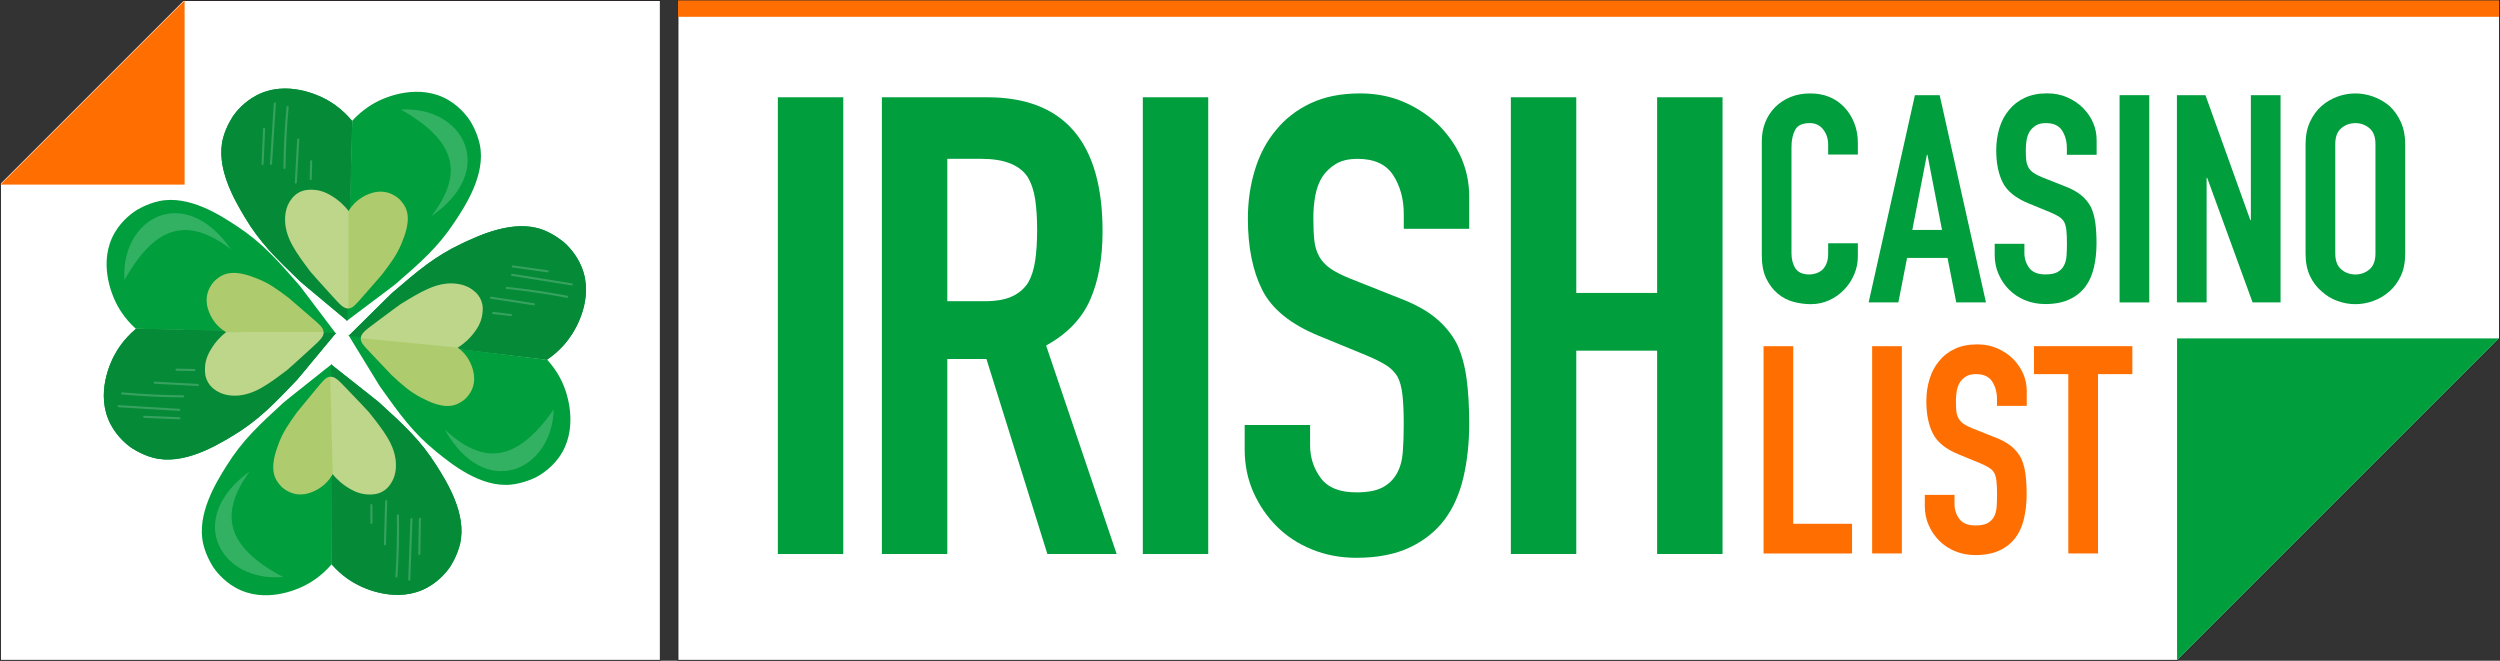 <?xml version="1.0" encoding="UTF-8"?>
<svg id="Layer_2" data-name="Layer 2" xmlns="http://www.w3.org/2000/svg" viewBox="0 0 701.91 185.51">
  <rect x="0" y="0" width="701.91" height="185.51" fill="#333333" stroke="none"/>
  <defs>
    <style>
      .cls-1 {
        stroke: #231f20;
        stroke-miterlimit: 10;
        stroke-width: .25px;
      }

      .cls-1, .cls-2 {
        fill: #fff;
      }

      .cls-3 {
        opacity: .15;
      }

      .cls-4 {
        opacity: .2;
      }

      .cls-5 {
        fill: #231f20;
      }

      .cls-5, .cls-6, .cls-7, .cls-8, .cls-2 {
        stroke-width: 0px;
      }

      .cls-6 {
        fill: #aecc6d;
      }

      .cls-7 {
        fill: #009e3c;
      }

      .cls-8 {
        fill: #ff6e00;
      }
    </style>
  </defs>
  <g id="Layer_1-2" data-name="Layer 1">
    <g>
      <g>
        <polygon class="cls-1" points="190.35 .12 190.35 185.39 611.4 185.39 701.78 95.01 701.78 .12 190.35 .12"/>
        <polygon class="cls-7" points="611.24 185.39 611.24 95.01 701.62 95.01 611.24 185.39"/>
      </g>
      <g>
        <path class="cls-7" d="m218.39,155.54V27.31h18.37v128.24h-18.37Z"/>
        <path class="cls-7" d="m247.6,155.54V27.31h29.54c21.61,0,32.42,12.55,32.42,37.64,0,7.57-1.17,13.99-3.51,19.27-2.34,5.29-6.46,9.55-12.34,12.79l19.81,58.54h-19.45l-17.11-54.75h-10.99v54.75h-18.37Zm18.37-110.95v39.98h10.45c3.24,0,5.82-.45,7.75-1.35,1.92-.9,3.42-2.19,4.5-3.87.96-1.68,1.62-3.75,1.98-6.21.36-2.46.54-5.31.54-8.56s-.18-6.09-.54-8.56c-.36-2.46-1.08-4.59-2.16-6.39-2.28-3.36-6.61-5.04-12.97-5.04h-9.55Z"/>
        <path class="cls-7" d="m320.86,155.54V27.31h18.37v128.24h-18.37Z"/>
        <path class="cls-7" d="m412.5,64.23h-18.37v-4.14c0-4.2-.99-7.83-2.97-10.9-1.98-3.06-5.31-4.59-10-4.59-2.52,0-4.57.48-6.12,1.44-1.56.96-2.82,2.16-3.78,3.6-.96,1.56-1.62,3.33-1.98,5.31-.36,1.98-.54,4.05-.54,6.21,0,2.52.09,4.62.27,6.3.18,1.68.63,3.18,1.35,4.5.72,1.32,1.77,2.46,3.15,3.42,1.38.96,3.27,1.92,5.67,2.88l14.05,5.58c4.08,1.56,7.38,3.39,9.91,5.49,2.52,2.1,4.5,4.53,5.94,7.29,1.32,2.88,2.22,6.16,2.7,9.82.48,3.66.72,7.83.72,12.52,0,5.4-.54,10.42-1.62,15.04-1.08,4.62-2.82,8.56-5.22,11.8-2.52,3.36-5.83,6.01-9.91,7.93-4.08,1.92-9.07,2.88-14.95,2.88-4.44,0-8.59-.78-12.43-2.34-3.84-1.56-7.15-3.72-9.91-6.48-2.76-2.76-4.95-5.97-6.57-9.64-1.62-3.66-2.43-7.66-2.43-11.98v-6.84h18.37v5.76c0,3.36.99,6.39,2.97,9.1,1.98,2.7,5.31,4.05,10,4.05,3.12,0,5.55-.45,7.29-1.35,1.74-.9,3.09-2.19,4.05-3.87.96-1.68,1.53-3.69,1.71-6.03.18-2.34.27-4.95.27-7.83,0-3.36-.12-6.12-.36-8.28-.24-2.16-.72-3.9-1.44-5.22-.84-1.32-1.95-2.4-3.33-3.24-1.38-.84-3.22-1.74-5.49-2.7l-13.15-5.4c-7.93-3.24-13.24-7.53-15.94-12.88-2.7-5.34-4.05-12.04-4.05-20.08,0-4.8.66-9.37,1.98-13.69,1.32-4.32,3.3-8.04,5.94-11.17,2.52-3.12,5.73-5.61,9.64-7.48,3.9-1.86,8.56-2.79,13.96-2.79,4.56,0,8.74.84,12.52,2.52,3.78,1.68,7.05,3.9,9.82,6.66,5.52,5.76,8.28,12.37,8.28,19.81v9.01Z"/>
        <path class="cls-7" d="m424.19,155.54V27.31h18.37v54.93h22.7V27.31h18.37v128.24h-18.37v-57.09h-22.7v57.09h-18.37Z"/>
        <path class="cls-8" d="m190.35.13h511.27v4.59H190.35V.13Z"/>
      </g>
      <g>
        <path class="cls-7" d="m521.62,68.32v3.6c0,1.8-.34,3.5-1.02,5.11-.68,1.61-1.62,3.04-2.82,4.29-1.2,1.25-2.6,2.25-4.21,2.98-1.61.74-3.34,1.1-5.19,1.1-1.58,0-3.19-.22-4.82-.65-1.63-.43-3.11-1.2-4.41-2.29-1.31-1.09-2.38-2.49-3.23-4.21-.84-1.72-1.27-3.91-1.27-6.58v-32.04c0-1.91.33-3.68.98-5.31.65-1.63,1.58-3.05,2.78-4.25s2.63-2.14,4.29-2.82c1.66-.68,3.5-1.02,5.52-1.02,3.92,0,7.11,1.28,9.56,3.84,1.2,1.25,2.14,2.74,2.82,4.45.68,1.72,1.02,3.58,1.02,5.6v3.27h-8.34v-2.78c0-1.63-.46-3.05-1.39-4.25-.93-1.2-2.18-1.8-3.76-1.8-2.07,0-3.45.64-4.13,1.92-.68,1.28-1.02,2.9-1.02,4.86v29.75c0,1.69.37,3.11,1.1,4.25.73,1.14,2.06,1.72,3.96,1.72.54,0,1.13-.09,1.76-.29.63-.19,1.21-.5,1.76-.94.49-.43.9-1.03,1.23-1.8.33-.76.49-1.72.49-2.86v-2.86h8.34Z"/>
        <path class="cls-7" d="m524.65,84.91l12.99-58.19h6.95l13,58.19h-8.34l-2.45-12.5h-11.36l-2.45,12.5h-8.34Zm20.6-20.35l-4.09-21.09h-.16l-4.09,21.09h8.34Z"/>
        <path class="cls-7" d="m588.64,43.47h-8.34v-1.88c0-1.91-.45-3.56-1.35-4.95-.9-1.39-2.41-2.08-4.54-2.08-1.14,0-2.07.22-2.78.65-.71.44-1.28.98-1.72,1.63-.44.71-.74,1.51-.9,2.41-.16.9-.24,1.84-.24,2.82,0,1.14.04,2.1.12,2.86.08.76.29,1.44.61,2.04.33.6.8,1.12,1.43,1.55.62.44,1.48.87,2.57,1.31l6.38,2.53c1.85.71,3.35,1.54,4.49,2.49,1.14.95,2.04,2.06,2.7,3.31.6,1.31,1.01,2.79,1.23,4.45.22,1.66.33,3.56.33,5.68,0,2.45-.25,4.73-.74,6.82-.49,2.1-1.28,3.88-2.37,5.35-1.14,1.53-2.64,2.73-4.49,3.6-1.85.87-4.11,1.31-6.78,1.31-2.02,0-3.9-.36-5.64-1.06-1.74-.71-3.24-1.69-4.49-2.94-1.25-1.25-2.25-2.71-2.98-4.37-.74-1.66-1.1-3.47-1.1-5.43v-3.11h8.34v2.62c0,1.53.45,2.9,1.35,4.13.9,1.23,2.41,1.84,4.54,1.84,1.42,0,2.52-.2,3.31-.61.79-.41,1.4-.99,1.84-1.76.43-.76.69-1.68.78-2.74.08-1.06.12-2.25.12-3.56,0-1.52-.05-2.78-.16-3.76-.11-.98-.33-1.77-.65-2.37-.38-.6-.89-1.09-1.51-1.47-.63-.38-1.46-.79-2.49-1.23l-5.97-2.45c-3.6-1.47-6.01-3.42-7.23-5.84-1.23-2.42-1.84-5.46-1.84-9.11,0-2.18.3-4.25.9-6.21.6-1.96,1.5-3.65,2.7-5.07,1.14-1.42,2.6-2.55,4.37-3.39,1.77-.84,3.88-1.27,6.33-1.27,2.07,0,3.96.38,5.68,1.14,1.72.76,3.2,1.77,4.45,3.02,2.51,2.62,3.76,5.61,3.76,8.99v4.09Z"/>
        <path class="cls-7" d="m595.1,84.91V26.72h8.34v58.19h-8.34Z"/>
        <path class="cls-7" d="m611.2,84.91V26.72h8.01l12.59,35.06h.16V26.72h8.34v58.19h-7.85l-12.75-34.98h-.16v34.98h-8.34Z"/>
        <path class="cls-7" d="m647.32,40.45c0-2.34.41-4.41,1.23-6.21.82-1.8,1.91-3.3,3.27-4.49,1.31-1.14,2.79-2.02,4.45-2.62,1.66-.6,3.34-.9,5.03-.9s3.36.3,5.03.9c1.66.6,3.17,1.47,4.54,2.62,1.31,1.2,2.37,2.7,3.19,4.49.82,1.8,1.23,3.87,1.23,6.21v30.73c0,2.45-.41,4.55-1.23,6.29-.82,1.74-1.88,3.19-3.19,4.33-1.36,1.2-2.87,2.1-4.54,2.7-1.66.6-3.34.9-5.03.9s-3.36-.3-5.03-.9c-1.66-.6-3.15-1.5-4.45-2.7-1.36-1.14-2.45-2.59-3.27-4.33-.82-1.74-1.23-3.84-1.23-6.29v-30.73Zm8.34,30.73c0,2.02.56,3.5,1.68,4.45,1.12.95,2.44,1.43,3.96,1.43s2.85-.48,3.96-1.43c1.12-.95,1.68-2.44,1.68-4.45v-30.73c0-2.01-.56-3.5-1.68-4.45-1.12-.95-2.44-1.43-3.96-1.43s-2.85.48-3.96,1.43c-1.12.95-1.68,2.44-1.68,4.45v30.73Z"/>
      </g>
      <g>
        <path class="cls-8" d="m495.14,155.39v-58.19h8.34v49.86h16.51v8.34h-24.85Z"/>
        <path class="cls-8" d="m525.63,155.39v-58.19h8.34v58.19h-8.34Z"/>
        <path class="cls-8" d="m569.02,113.95h-8.34v-1.88c0-1.91-.45-3.56-1.35-4.95-.9-1.39-2.41-2.08-4.54-2.08-1.14,0-2.07.22-2.78.65-.71.44-1.28.98-1.72,1.63-.44.71-.74,1.51-.9,2.41-.16.9-.24,1.84-.24,2.82,0,1.14.04,2.1.12,2.86.08.76.29,1.44.61,2.04.33.6.8,1.12,1.43,1.55.62.44,1.48.87,2.57,1.31l6.38,2.53c1.85.71,3.35,1.54,4.49,2.49,1.14.95,2.04,2.06,2.7,3.31.6,1.31,1.01,2.79,1.23,4.45.22,1.66.33,3.56.33,5.68,0,2.45-.25,4.73-.74,6.82-.49,2.1-1.28,3.88-2.37,5.35-1.14,1.53-2.64,2.73-4.49,3.6-1.85.87-4.11,1.31-6.78,1.31-2.02,0-3.9-.36-5.64-1.06-1.74-.71-3.24-1.69-4.49-2.94-1.25-1.25-2.25-2.71-2.98-4.37-.74-1.66-1.1-3.47-1.1-5.43v-3.11h8.34v2.62c0,1.53.45,2.9,1.35,4.13.9,1.23,2.41,1.84,4.54,1.84,1.42,0,2.52-.2,3.31-.61.79-.41,1.4-.99,1.84-1.76.43-.76.69-1.68.78-2.74.08-1.06.12-2.25.12-3.56,0-1.52-.05-2.78-.16-3.76-.11-.98-.33-1.77-.65-2.37-.38-.6-.89-1.09-1.51-1.47-.63-.38-1.46-.79-2.49-1.23l-5.97-2.45c-3.6-1.47-6.01-3.42-7.23-5.84-1.23-2.42-1.84-5.46-1.84-9.11,0-2.18.3-4.25.9-6.21.6-1.96,1.5-3.65,2.7-5.07,1.14-1.42,2.6-2.55,4.37-3.39,1.77-.84,3.88-1.27,6.33-1.27,2.07,0,3.96.38,5.68,1.14,1.72.76,3.2,1.77,4.45,3.02,2.51,2.62,3.76,5.61,3.76,8.99v4.09Z"/>
        <path class="cls-8" d="m580.71,155.39v-50.35h-9.64v-7.85h27.62v7.85h-9.64v50.35h-8.34Z"/>
      </g>
      <g>
        <polygon class="cls-1" points="51.42 .13 .12 51.42 .12 185.39 185.39 185.39 185.39 .13 51.42 .13"/>
        <g>
          <g>
            <path class="cls-7" d="m97.33,90.11c13.69-10.33,13.05-9.76,13.71-10.33,7.08-6.15,11.84-10.28,16.5-17.3,3.03-4.55,8.93-13.44,7.17-21.89-.75-3.61-2.65-6.56-2.65-6.56-.43-.68-2.49-3.78-6.16-5.94-8.24-4.84-17.51-.71-18.92-.08-2.01.9-5.07,2.61-8.09,5.89l-1.57,56.21Z"/>
            <path class="cls-7" d="m97.49,90.07c-13.17-11.04-12.56-10.44-13.19-11.04-6.77-6.51-11.32-10.89-15.62-18.13-2.79-4.7-8.24-13.88-6.03-22.2.94-3.56,3-6.4,3-6.4.47-.65,2.69-3.63,6.48-5.58,8.51-4.38,17.57.25,18.96.95,1.97,1,4.94,2.87,7.79,6.31l-1.39,56.09Z"/>
            <path class="cls-7" d="m97.49,90.07c-13.17-11.04-12.56-10.44-13.19-11.04-6.77-6.51-11.32-10.89-15.62-18.13-2.79-4.7-8.24-13.88-6.03-22.2.94-3.56,3-6.4,3-6.4.47-.65,2.69-3.63,6.48-5.58,8.51-4.38,17.57.25,18.96.95,1.97,1,4.94,2.87,7.79,6.31l-1.39,56.09Z"/>
            <g class="cls-3">
              <path class="cls-5" d="m97.49,90.07c-13.17-11.04-12.56-10.44-13.19-11.04-6.77-6.51-11.32-10.89-15.62-18.13-2.79-4.7-8.24-13.88-6.03-22.2.94-3.56,3-6.4,3-6.4.47-.65,2.69-3.63,6.48-5.58,8.51-4.38,17.57.25,18.96.95,1.97,1,4.94,2.87,7.79,6.31l-1.39,56.09Z"/>
            </g>
            <path class="cls-6" d="m97.81,86.61c1.18-.04,1.9-.88,4.6-3.98,4.93-5.66,4.7-5.36,4.93-5.67,2.47-3.26,4.13-5.45,5.49-8.83.88-2.19,2.59-6.46,1.05-9.77-.66-1.42-1.75-2.44-1.75-2.44-.25-.23-1.42-1.31-3.2-1.82-3.99-1.16-7.59,1.49-8.14,1.9-.78.58-1.94,1.59-2.93,3.26-1.49-1.95-3.05-3.15-4.1-3.84-1.23-.8-3.25-2.08-6.05-2.14-.9-.02-2.26-.03-3.73.75-1.63.87-2.42,2.22-2.79,2.86-.35.62-1.21,2.3-1.14,5.06.13,5.02,3.21,9.13,7.16,14.38.25.33,2.16,2.46,5.99,6.68,2.41,2.66,3.32,3.63,4.62,3.59Z"/>
            <g class="cls-4">
              <path class="cls-2" d="m73.86,36.19c-.15,3.29-.29,6.59-.44,9.88-.02.38.57.34.59-.04.15-3.29.29-6.59.44-9.88.02-.38-.57-.34-.59.04h0Z"/>
              <path class="cls-2" d="m76.87,29.07c-.36,5.66-.72,11.32-1.08,16.98-.02.38.56.34.59-.04.36-5.66.72-11.32,1.08-16.98.02-.38-.56-.34-.59.04h0Z"/>
              <path class="cls-2" d="m80.46,29.97c-.54,5.72-.83,11.46-.88,17.2,0,.38.58.34.59-.04.05-5.69.34-11.38.87-17.04.03-.37-.54-.5-.57-.12h0Z"/>
              <path class="cls-2" d="m83.44,39.17c-.23,4.04-.45,8.08-.68,12.12-.02.38.56.34.59-.04.23-4.04.45-8.08.68-12.12.02-.38-.56-.34-.59.04h0Z"/>
              <path class="cls-2" d="m87.06,45.29c-.04,1.67-.08,3.34-.12,5.01,0,.38.58.34.59-.04.04-1.67.08-3.34.12-5.01,0-.38-.58-.34-.59.04h0Z"/>
            </g>
            <g class="cls-4">
              <path class="cls-2" d="m97.85,59.25c-1.49-1.95-3.05-3.15-4.1-3.84-1.23-.8-3.25-2.08-6.05-2.14-.9-.02-2.26-.03-3.73.75-1.63.87-2.42,2.22-2.79,2.86-.35.62-1.21,2.3-1.14,5.06.13,5.02,3.21,9.13,7.16,14.38.25.33,2.16,2.46,5.99,6.68,2.41,2.66,3.32,3.63,4.62,3.59l.04-27.36Z"/>
            </g>
            <g class="cls-4">
              <path class="cls-2" d="m112.57,30.77c15.83,8.92,17.56,18.19,8.53,29.93,18.9-13.02,8.86-31.02-8.53-29.93Z"/>
            </g>
          </g>
          <g>
            <path class="cls-7" d="m97.86,94.13c8.99,14.61,8.48,13.92,8.99,14.63,5.45,7.64,9.11,12.76,15.65,18.07,4.24,3.44,12.53,10.17,21.11,9.22,3.67-.41,6.79-2.01,6.79-2.01.71-.37,4-2.12,6.5-5.57,5.6-7.74,2.37-17.36,1.87-18.83-.7-2.09-2.11-5.3-5.1-8.61l-55.81-6.9Z"/>
            <path class="cls-7" d="m97.88,94.3c12.24-12.07,11.58-11.51,12.24-12.08,7.13-6.12,11.91-10.24,19.53-13.83,4.94-2.33,14.59-6.88,22.67-3.9,3.45,1.28,6.08,3.59,6.08,3.59.6.53,3.36,3.03,4.94,6.98,3.55,8.89-1.91,17.47-2.75,18.78-1.19,1.86-3.33,4.65-7.02,7.16l-55.71-6.71Z"/>
            <path class="cls-7" d="m97.88,94.3c12.24-12.07,11.58-11.51,12.24-12.08,7.13-6.12,11.91-10.24,19.53-13.83,4.94-2.33,14.59-6.88,22.67-3.9,3.45,1.28,6.08,3.59,6.08,3.59.6.53,3.36,3.03,4.94,6.98,3.55,8.89-1.91,17.47-2.75,18.78-1.19,1.86-3.33,4.65-7.02,7.16l-55.71-6.71Z"/>
            <g class="cls-3">
              <path class="cls-5" d="m97.88,94.3c12.24-12.07,11.58-11.51,12.24-12.08,7.13-6.12,11.91-10.24,19.53-13.83,4.94-2.33,14.59-6.88,22.67-3.9,3.45,1.28,6.08,3.59,6.08,3.59.6.53,3.36,3.03,4.94,6.98,3.55,8.89-1.91,17.47-2.75,18.78-1.19,1.86-3.33,4.65-7.02,7.16l-55.71-6.71Z"/>
            </g>
            <path class="cls-6" d="m101.29,94.95c-.08,1.17.69,1.97,3.53,4.95,5.17,5.44,4.89,5.19,5.17,5.45,3.01,2.77,5.04,4.63,8.27,6.3,2.1,1.08,6.19,3.19,9.63,1.97,1.47-.52,2.6-1.51,2.6-1.51.26-.23,1.44-1.29,2.12-3.01,1.53-3.87-.77-7.7-1.12-8.29-.5-.83-1.4-2.08-2.97-3.22,2.08-1.3,3.43-2.74,4.21-3.72.92-1.14,2.38-3.04,2.71-5.82.1-.89.25-2.25-.4-3.78-.71-1.71-1.98-2.62-2.59-3.05-.58-.41-2.18-1.42-4.93-1.61-5.01-.35-9.39,2.33-14.99,5.76-.36.22-2.65,1.92-7.22,5.33-2.88,2.15-3.93,2.97-4.01,4.26Z"/>
            <g class="cls-4">
              <path class="cls-2" d="m153.81,75.9c-3.27-.46-6.53-.92-9.8-1.38-.37-.05-.49.52-.12.57,3.27.46,6.53.92,9.8,1.38.37.05.49-.52.12-.57h0Z"/>
              <path class="cls-2" d="m160.61,79.57c-5.6-.9-11.2-1.79-16.8-2.69-.37-.06-.49.51-.12.57,5.6.9,11.2,1.79,16.8,2.69.37.06.49-.51.12-.57h0Z"/>
              <path class="cls-2" d="m159.3,83.04c-5.62-1.07-11.28-1.9-16.96-2.49-.37-.04-.5.53-.12.57,5.69.59,11.35,1.42,16.96,2.49.37.07.49-.5.12-.57h0Z"/>
              <path class="cls-2" d="m149.93,85.14c-4-.61-8-1.22-12-1.83-.37-.06-.49.52-.12.57,4,.61,8,1.22,12,1.83.37.06.49-.52.12-.57h0Z"/>
              <path class="cls-2" d="m143.5,88.17c-1.66-.2-3.32-.4-4.98-.59-.37-.04-.5.53-.12.57,1.66.2,3.32.4,4.98.59.37.04.5-.53.12-.57h0Z"/>
            </g>
            <g class="cls-4">
              <path class="cls-2" d="m128.52,97.58c2.08-1.3,3.43-2.74,4.21-3.72.92-1.14,2.38-3.04,2.71-5.82.1-.89.25-2.25-.4-3.78-.71-1.71-1.98-2.62-2.59-3.05-.58-.41-2.18-1.42-4.93-1.61-5.01-.35-9.39,2.33-14.99,5.76-.36.22-2.65,1.92-7.22,5.33-2.88,2.15-3.93,2.97-4.01,4.26l27.23,2.63Z"/>
            </g>
            <g class="cls-4">
              <path class="cls-2" d="m155.48,114.94c-10.38,14.91-19.78,15.76-30.6,5.65,11.16,20.05,30.04,11.76,30.6-5.65Z"/>
            </g>
          </g>
          <g>
            <path class="cls-7" d="m93.1,102.26c-13.41,10.7-12.78,10.11-13.42,10.7-6.92,6.34-11.56,10.6-16.03,17.74-2.9,4.63-8.56,13.68-6.58,22.08.85,3.59,2.82,6.49,2.82,6.49.45.66,2.59,3.72,6.32,5.77,8.37,4.62,17.52.24,18.92-.43,1.99-.95,5-2.74,7.92-6.11l.05-56.23Z"/>
            <path class="cls-7" d="m92.94,102.3c13.47,10.68,12.83,10.09,13.48,10.68,6.95,6.33,11.61,10.58,16.11,17.7,2.92,4.62,8.61,13.65,6.63,22.03-.85,3.58-2.82,6.47-2.82,6.47-.45.66-2.59,3.71-6.33,5.76-8.39,4.61-17.57.23-18.98-.44-1.99-.95-5.02-2.74-7.96-6.1l-.13-56.11Z"/>
            <path class="cls-7" d="m92.94,102.3c13.47,10.68,12.83,10.09,13.48,10.68,6.95,6.33,11.61,10.58,16.11,17.7,2.92,4.62,8.61,13.65,6.63,22.03-.85,3.58-2.82,6.47-2.82,6.47-.45.66-2.59,3.71-6.33,5.76-8.39,4.61-17.57.23-18.98-.44-1.99-.95-5.02-2.74-7.96-6.1l-.13-56.11Z"/>
            <g class="cls-3">
              <path class="cls-5" d="m92.94,102.3c13.47,10.68,12.83,10.09,13.48,10.68,6.95,6.33,11.61,10.58,16.11,17.7,2.92,4.62,8.61,13.65,6.63,22.03-.85,3.58-2.82,6.47-2.82,6.47-.45.66-2.59,3.71-6.33,5.76-8.39,4.61-17.57.23-18.98-.44-1.99-.95-5.02-2.74-7.96-6.1l-.13-56.11Z"/>
            </g>
            <path class="cls-6" d="m92.71,105.77c-1.17.07-1.87.93-4.49,4.11-4.77,5.8-4.55,5.49-4.78,5.8-2.38,3.33-3.98,5.56-5.24,8.97-.82,2.21-2.41,6.53-.78,9.8.7,1.4,1.81,2.39,1.81,2.39.26.23,1.46,1.27,3.25,1.74,4.02,1.05,7.55-1.7,8.09-2.12.77-.6,1.89-1.65,2.84-3.34,1.54,1.91,3.14,3.07,4.2,3.73,1.25.77,3.31,1.99,6.11,1.98.9,0,2.26-.03,3.71-.85,1.61-.92,2.36-2.28,2.71-2.94.34-.63,1.15-2.33,1-5.09-.27-5.02-3.46-9.04-7.54-14.18-.26-.33-2.22-2.4-6.17-6.52-2.49-2.6-3.42-3.54-4.71-3.46Z"/>
            <g class="cls-4">
              <path class="cls-2" d="m118.02,155.53c.06-3.3.11-6.59.17-9.89,0-.38-.58-.34-.59.04-.06,3.3-.11,6.59-.17,9.89,0,.38.58.34.59-.04h0Z"/>
              <path class="cls-2" d="m115.2,162.72c.21-5.67.41-11.34.62-17,.01-.38-.57-.34-.59.04-.21,5.67-.41,11.34-.62,17-.01.38.57.34.59-.04h0Z"/>
              <path class="cls-2" d="m111.6,161.85c.38-5.71.52-11.42.41-17.14,0-.38-.59-.34-.59.04.11,5.72-.03,11.44-.41,17.14-.02.37.56.34.59-.04h0Z"/>
              <path class="cls-2" d="m108.37,152.81c.12-4.04.23-8.09.35-12.13.01-.38-.57-.34-.59.04-.12,4.04-.23,8.09-.35,12.13-.01.38.57.34.59-.04h0Z"/>
              <path class="cls-2" d="m104.58,146.79c0-1.67-.01-3.34-.02-5.01,0-.38-.59-.34-.59.04,0,1.67.01,3.34.02,5.01,0,.38.59.34.59-.04h0Z"/>
            </g>
            <g class="cls-4">
              <path class="cls-2" d="m93.41,133.12c1.54,1.91,3.14,3.07,4.2,3.73,1.25.77,3.31,1.99,6.11,1.98.9,0,2.26-.03,3.71-.85,1.61-.92,2.36-2.28,2.71-2.94.34-.63,1.15-2.33,1-5.09-.27-5.02-3.46-9.04-7.54-14.18-.26-.33-2.22-2.4-6.17-6.52-2.49-2.6-3.42-3.54-4.71-3.46l.7,27.35Z"/>
            </g>
            <g class="cls-4">
              <path class="cls-2" d="m79.47,161.99c-16.06-8.48-18.05-17.71-9.34-29.68-18.54,13.52-8.02,31.25,9.34,29.68Z"/>
            </g>
          </g>
          <g>
            <path class="cls-7" d="m94.34,93.68c-10.38-13.66-9.8-13.02-10.38-13.67-6.17-7.07-10.32-11.81-17.35-16.45-4.56-3.01-13.47-8.89-21.91-7.1-3.61.76-6.56,2.67-6.56,2.67-.67.44-3.78,2.5-5.92,6.18-4.82,8.26-.65,17.51-.02,18.92.9,2.01,2.62,5.07,5.92,8.07l56.22,1.39Z"/>
            <path class="cls-7" d="m94.3,93.52c-11,13.21-10.4,12.59-11,13.22-6.49,6.79-10.85,11.36-18.08,15.68-4.69,2.81-13.85,8.28-22.18,6.1-3.56-.93-6.41-2.98-6.41-2.98-.65-.47-3.64-2.68-5.6-6.47-4.4-8.5.19-17.57.89-18.96,1-1.97,2.86-4.95,6.29-7.81l56.1,1.21Z"/>
            <path class="cls-7" d="m94.3,93.52c-11,13.21-10.4,12.59-11,13.22-6.49,6.79-10.85,11.36-18.08,15.68-4.69,2.81-13.85,8.28-22.18,6.1-3.56-.93-6.41-2.98-6.41-2.98-.65-.47-3.64-2.68-5.6-6.47-4.4-8.5.19-17.57.89-18.96,1-1.97,2.86-4.95,6.29-7.81l56.1,1.21Z"/>
            <g class="cls-3">
              <path class="cls-5" d="m94.3,93.52c-11,13.21-10.4,12.59-11,13.22-6.49,6.79-10.85,11.36-18.08,15.68-4.69,2.81-13.85,8.28-22.18,6.1-3.56-.93-6.41-2.98-6.41-2.98-.65-.47-3.64-2.68-5.6-6.47-4.4-8.5.19-17.57.89-18.96,1-1.97,2.86-4.95,6.29-7.81l56.1,1.21Z"/>
            </g>
            <path class="cls-6" d="m90.84,93.21c-.04-1.18-.88-1.89-4-4.58-5.68-4.91-5.38-4.68-5.68-4.91-3.27-2.46-5.47-4.12-8.84-5.46-2.19-.87-6.47-2.57-9.77-1.01-1.41.66-2.44,1.76-2.44,1.76-.23.25-1.3,1.43-1.81,3.21-1.15,4,1.52,7.59,1.92,8.14.58.78,1.6,1.93,3.27,2.92-1.95,1.5-3.14,3.06-3.82,4.11-.8,1.23-2.07,3.26-2.12,6.06-.02.9-.02,2.26.77,3.73.88,1.63,2.22,2.41,2.87,2.78.62.35,2.31,1.2,5.07,1.12,5.02-.15,9.12-3.24,14.36-7.2.33-.25,2.45-2.17,6.66-6.01,2.65-2.42,3.62-3.34,3.58-4.63Z"/>
            <g class="cls-4">
              <path class="cls-2" d="m40.5,117.32c3.29.14,6.59.27,9.88.41.38.02.34-.57-.04-.59-3.29-.14-6.59-.27-9.88-.41-.38-.02-.34.57.04.59h0Z"/>
              <path class="cls-2" d="m33.37,114.34c5.66.34,11.32.68,16.99,1.03.38.02.34-.56-.04-.59-5.66-.34-11.32-.68-16.99-1.03-.38-.02-.34.56.04.59h0Z"/>
              <path class="cls-2" d="m34.25,110.75c5.72.52,11.46.79,17.2.82.38,0,.34-.58-.04-.59-5.69-.03-11.38-.3-17.05-.81-.37-.03-.5.54-.12.57h0Z"/>
              <path class="cls-2" d="m43.45,107.74c4.04.21,8.08.43,12.12.64.38.02.34-.57-.04-.59-4.04-.21-8.08-.43-12.12-.64-.38-.02-.34.57.04.59h0Z"/>
              <path class="cls-2" d="m49.56,104.09c1.67.03,3.34.07,5.01.1.38,0,.34-.58-.04-.59l-5.01-.1c-.38,0-.34.58.04.59h0Z"/>
            </g>
            <g class="cls-4">
              <path class="cls-2" d="m63.49,93.26c-1.95,1.5-3.14,3.06-3.82,4.11-.8,1.23-2.07,3.26-2.12,6.06-.02.9-.02,2.26.77,3.73.88,1.63,2.22,2.41,2.87,2.78.62.35,2.31,1.2,5.07,1.12,5.02-.15,9.12-3.24,14.36-7.2.33-.25,2.45-2.17,6.66-6.01,2.65-2.42,3.62-3.34,3.58-4.63l-27.36.05Z"/>
            </g>
            <g class="cls-4">
              <path class="cls-2" d="m34.95,78.63c8.86-15.86,18.14-17.62,29.9-8.63-13.08-18.85-31.05-8.76-29.9,8.63Z"/>
            </g>
          </g>
        </g>
        <polygon class="cls-8" points="51.83 .12 51.83 51.83 .12 51.83 51.83 .12"/>
      </g>
    </g>
  </g>
</svg>